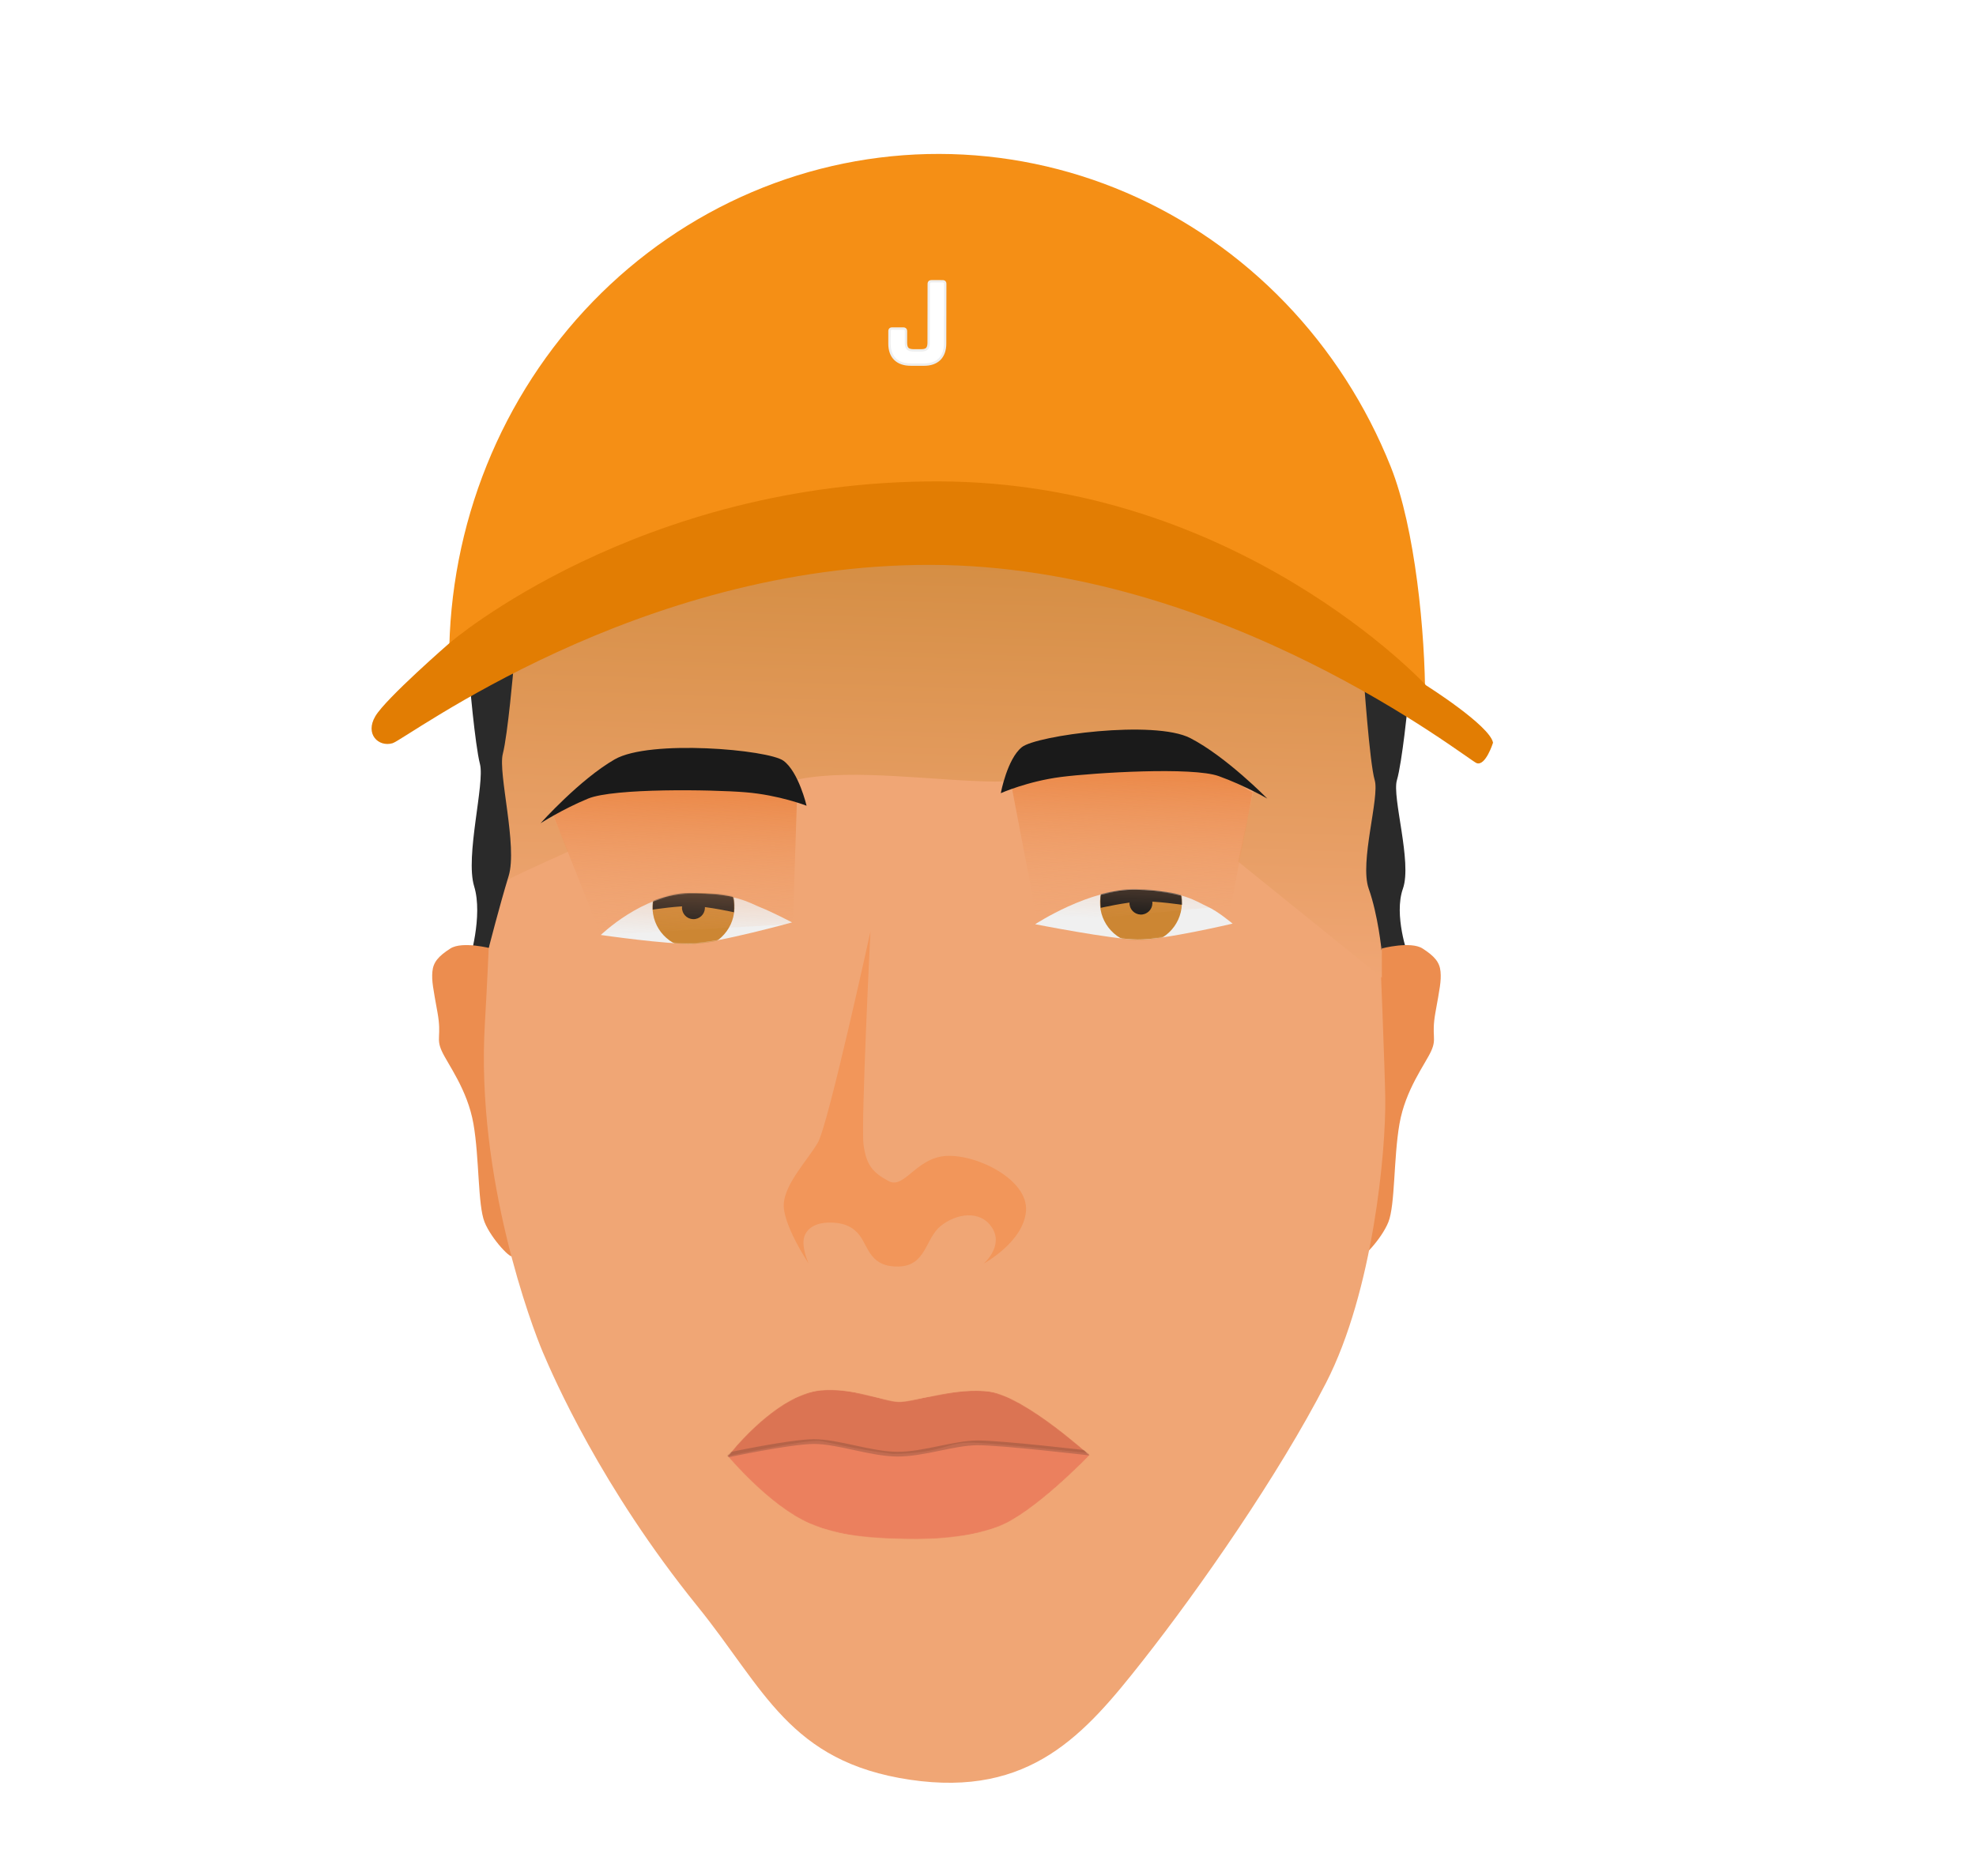<svg width="2165" height="2056" viewBox="0 0 2165 2056" fill="none" xmlns="http://www.w3.org/2000/svg">
<g filter="url(#filter0_d_50_50)">
<path d="M543.188 716.563H514.034C514.034 716.563 520.412 790.369 525.877 811.457C531.343 832.544 509.479 912.677 519.5 945.363C529.521 978.048 514.034 1027.6 514.034 1027.6L543.188 1021.28C549.262 1010.38 543.188 1010.52 543.188 1001.24L543.188 970.704C543.188 914.275 543.188 793.357 543.188 716.563Z" fill="#2A2A2A"/>
<path d="M1512.74 744.67H1542.72C1542.72 744.67 1536.16 810.251 1530.54 828.988C1524.92 847.725 1547.4 918.928 1537.1 947.971C1526.79 977.014 1542.72 1021.05 1542.72 1021.05L1512.74 1015.43C1506.49 1005.74 1512.74 1005.87 1512.74 997.625L1512.74 970.488C1512.74 920.348 1512.74 812.905 1512.74 744.67Z" fill="#2A2A2A"/>
<path d="M493.423 1013.55C506.539 1005.12 538.392 1013.55 538.392 1013.55C546.199 1122.85 561.815 1343.14 561.815 1349.89C561.815 1356.63 538.392 1332.09 530.898 1313.35C523.404 1294.61 525.275 1243.09 518.718 1205.61C512.16 1168.13 490.612 1140.41 484.054 1125.98C477.495 1111.55 484.054 1110.05 479.37 1083.82C474.685 1057.58 472.811 1049.15 473.749 1038.85C474.686 1028.54 480.307 1021.98 493.423 1013.55Z" fill="#EC8D4F"/>
<path d="M1558.65 1013.55C1545.53 1005.12 1513.68 1013.55 1513.68 1013.55C1505.87 1122.85 1490.26 1343.14 1490.26 1349.89C1490.26 1356.63 1513.68 1332.09 1521.17 1313.35C1528.67 1294.61 1526.79 1243.08 1533.35 1205.61C1539.91 1168.13 1561.46 1140.41 1568.02 1125.98C1574.57 1111.55 1568.02 1110.05 1572.7 1083.82C1577.38 1057.58 1579.26 1049.15 1578.32 1038.85C1577.38 1028.54 1571.76 1021.98 1558.65 1013.55Z" fill="#EC8D4F"/>
<path d="M624.362 497.64L543.08 732.862C543.08 732.862 541.242 926.692 531.228 1096.02C521.214 1265.35 583.199 1428.94 594.874 1456.25C606.55 1483.56 658.319 1603.54 764.418 1734.67C837.118 1824.52 864.785 1904.87 996.995 1924.48C1129.21 1944.09 1188.94 1874.19 1251.68 1794.55C1314.42 1714.92 1401.07 1590.28 1452.82 1489.64C1504.58 1389 1518.58 1235.06 1517.76 1177.58C1516.95 1120.11 1500.2 725.498 1500.2 725.498L1399.99 522.952L624.362 497.64Z" fill="#F0A675"/>
<path d="M540.578 699.568L997.874 439.814L1514.38 731.347L1514 1045.51L1356.57 918.292L1373.5 839.852C1373.5 839.852 1262.28 810.703 1240.11 801.388C1183.76 777.719 1161.14 831.292 1090.14 830.605C1024.47 829.969 935.639 816.099 875.694 827.978C791.909 844.582 726.889 808.459 669.132 831.228C662.534 833.829 606.002 867.766 606.002 867.766L622.664 907.332C622.664 907.332 577.469 927.633 563.427 934.604C548.647 941.941 540.601 946.419 540.601 946.419L540.578 699.568Z" fill="url(#paint0_linear_50_50)"/>
<path d="M953.703 994.908C953.703 994.908 943.252 1205.45 946.097 1227.98C948.941 1250.5 955.83 1258.8 973.418 1268.35C991.006 1277.9 1003.62 1242.42 1037.32 1240.82C1071.02 1239.23 1126.68 1267.07 1124.14 1301.09C1121.59 1335.11 1077.86 1358.8 1077.86 1358.8C1077.86 1358.8 1099.86 1339.78 1087.02 1319.62C1074.17 1299.46 1047.43 1303.97 1030.51 1317.78C1013.6 1331.58 1014.78 1361.23 984.68 1362.05C954.582 1362.86 951.679 1342.12 942.791 1329.27C933.903 1316.42 921.087 1314.2 911.074 1313.88C901.062 1313.55 887.385 1315.8 881.998 1327.29C876.611 1338.78 885.981 1358.82 885.981 1358.82C885.981 1358.82 856.631 1314.79 858.792 1292.43C860.954 1270.07 884.66 1245.71 896.032 1226.34C907.404 1206.97 953.703 994.908 953.703 994.908Z" fill="#F2965A"/>
<path d="M658.279 998.733C658.279 998.733 703.709 954.436 754.908 953.414C806.107 952.392 821.883 964.082 833.406 968.543C844.93 973.003 867.88 984.928 867.88 984.928C867.88 984.928 786.359 1007.4 758.503 1008.29C730.647 1009.17 658.279 998.733 658.279 998.733Z" fill="#F0F0F0"/>
<mask id="mask0_50_50" style="mask-type:alpha" maskUnits="userSpaceOnUse" x="658" y="952" width="210" height="57">
<path d="M658.243 999.832C658.243 999.832 703.722 954.054 754.923 952.945C806.125 951.835 821.889 963.887 833.408 968.48C844.928 973.072 867.865 985.359 867.865 985.359C867.865 985.359 787.257 1007.37 759.4 1008.32C731.542 1009.26 658.243 999.832 658.243 999.832Z" fill="#F0F0F0"/>
</mask>
<g mask="url(#mask0_50_50)">
<circle cx="759.806" cy="968.35" r="44.858" transform="rotate(1.869 759.806 968.35)" fill="#CC8633"/>
<circle cx="759.79" cy="968.833" r="12.56" transform="rotate(1.869 759.79 968.833)" fill="#1A1A1A"/>
<mask id="mask1_50_50" style="mask-type:alpha" maskUnits="userSpaceOnUse" x="714" y="923" width="91" height="91">
<circle cx="759.807" cy="968.35" r="44.858" transform="rotate(1.869 759.807 968.35)" fill="#CC8633"/>
</mask>
<g mask="url(#mask1_50_50)">
<path d="M715.483 951.23L805.152 954.156L804.508 973.884C804.508 973.884 775.99 967.567 759.849 967.04C743.709 966.514 714.84 970.957 714.84 970.957L715.483 951.23Z" fill="#1A1A1A"/>
</g>
</g>
<path d="M1134.18 986.941C1134.18 986.941 1194.07 947.519 1245.26 948.878C1296.45 950.237 1311.67 962.648 1322.97 967.639C1334.28 972.63 1350.47 986.28 1350.47 986.28C1350.47 986.28 1274.17 1004.27 1246.3 1003.86C1218.44 1003.45 1134.18 986.941 1134.18 986.941Z" fill="#F0F0F0"/>
<mask id="mask2_50_50" style="mask-type:alpha" maskUnits="userSpaceOnUse" x="1134" y="948" width="217" height="56">
<path d="M1134.18 986.941C1134.18 986.941 1194.07 947.519 1245.26 948.878C1296.45 950.237 1311.67 962.648 1322.97 967.639C1334.28 972.63 1350.47 986.28 1350.47 986.28C1350.47 986.28 1274.17 1004.27 1246.3 1003.86C1218.44 1003.45 1134.18 986.941 1134.18 986.941Z" fill="#F0F0F0"/>
</mask>
<g mask="url(#mask2_50_50)">
<circle cx="1250.08" cy="963.29" r="44.858" transform="rotate(1.869 1250.08 963.29)" fill="#CC8633"/>
<circle cx="1250.07" cy="963.774" r="12.56" transform="rotate(1.869 1250.07 963.774)" fill="#1A1A1A"/>
<mask id="mask3_50_50" style="mask-type:alpha" maskUnits="userSpaceOnUse" x="1205" y="918" width="90" height="91">
<circle cx="1250.08" cy="963.29" r="44.858" transform="rotate(1.869 1250.08 963.29)" fill="#CC8633"/>
</mask>
<g mask="url(#mask3_50_50)">
<path d="M1205.08 949.303L1294.73 945.967L1295.46 965.691C1295.46 965.691 1266.57 961.379 1250.44 961.979C1234.3 962.58 1205.81 969.027 1205.81 969.027L1205.08 949.303Z" fill="#1A1A1A"/>
</g>
</g>
<path d="M605.193 865.047L682.992 819.114L873.458 841.487L868.718 986.75L658.279 998.733L605.193 865.047Z" fill="url(#paint1_linear_50_50)"/>
<path d="M1107.99 833.881L1294.95 798.691L1372.51 842.514L1348.72 966.509L1137.12 986.533L1107.99 833.881Z" fill="url(#paint2_linear_50_50)"/>
<path d="M858.4 807.783C875.057 819.995 883.721 857.081 883.721 857.081C883.721 857.081 853.584 845.326 816.879 842.333C780.174 839.34 672.513 837.622 644.306 849.268C616.099 860.915 592.259 876.294 592.259 876.294C592.259 876.294 635.116 828.322 673.537 806.238C711.959 784.153 841.744 795.57 858.4 807.783Z" fill="#1A1A1A"/>
<path d="M1119.56 792.911C1103.48 805.868 1096.51 843.309 1096.51 843.309C1096.51 843.309 1126.08 830.197 1162.61 825.54C1199.14 820.883 1306.61 814.277 1335.32 824.63C1364.02 834.983 1388.54 849.264 1388.54 849.264C1388.54 849.264 1343.55 803.289 1304.16 782.972C1264.78 762.655 1135.65 779.954 1119.56 792.911Z" fill="#1A1A1A"/>
<path d="M1523.98 744.67L1494 714.689C1494 714.689 1500.56 810.25 1506.18 828.988C1511.8 847.725 1489.32 918.928 1499.62 947.971C1509.93 977.014 1513.68 1015.43 1513.68 1015.43L1522.11 966.708C1522.89 965.498 1523.5 965.202 1523.98 965.595C1523.98 967.28 1523.98 968.912 1523.98 970.488L1523.98 997.625C1523.98 1004.84 1527.33 968.343 1523.98 965.595C1523.98 913.634 1523.98 810.761 1523.98 744.67Z" fill="#2A2A2A"/>
<path d="M533.597 705.321H562.751C562.751 705.321 556.373 779.127 550.908 800.215C545.442 821.302 567.306 901.435 557.285 934.121C547.264 966.806 535.582 1012.62 535.582 1012.62L533.597 1010.04C527.523 999.141 533.597 999.281 533.597 990.003L533.597 959.462C533.597 903.033 533.597 782.115 533.597 705.321Z" fill="#2A2A2A"/>
<path d="M1561.45 741.206C1561.58 668.458 1550.6 552.863 1523.78 485.606C1496.95 418.349 1457.57 357.211 1407.89 305.684C1358.2 254.157 1299.18 213.25 1234.19 185.298C1169.2 157.346 1099.52 142.896 1029.12 142.775C958.727 142.653 888.996 156.861 823.911 184.588C758.826 212.315 699.661 253.018 649.795 304.373C599.929 355.727 560.339 416.728 533.283 483.892C506.228 551.056 492.238 623.068 492.112 695.816C492.112 695.816 641.999 587.69 743.351 554.516C844.703 521.342 928.088 510.37 1028.48 513.322C1128.87 516.275 1181.16 536.384 1276.69 571.187C1410.17 619.818 1561.45 741.206 1561.45 741.206Z" fill="#F58F15"/>
<path d="M411.259 758.953C422.957 739.235 493.041 678.349 493.041 678.349C493.041 678.349 699.695 501.069 1028.06 501.637C1356.42 502.205 1562.38 725.058 1562.38 725.058C1562.38 725.058 1632.28 769.14 1635.84 787.986C1635.84 787.986 1627.72 813.99 1617.85 810.384C1607.99 806.778 1341.01 593.689 1019.37 593.133C697.742 592.576 445.308 784.132 430.049 788.591C414.789 793.051 399.562 778.67 411.259 758.953Z" fill="#E27D03"/>
<path d="M1020.72 282.305L1032.66 282.326C1034.65 282.329 1035.65 283.279 1035.64 285.174L1035.53 350.56C1035.52 357.951 1033.47 363.681 1029.39 367.749C1025.31 371.722 1019.57 373.702 1012.18 373.689L997.963 373.664C990.477 373.652 984.7 371.652 980.632 367.664C976.564 363.677 974.537 357.941 974.55 350.455L974.573 337.093C974.576 335.103 975.573 334.11 977.563 334.113L989.645 334.134C991.635 334.138 992.629 335.134 992.625 337.124L992.603 349.633C992.598 352.665 993.21 354.846 994.44 356.175C995.765 357.409 997.896 358.029 1000.83 358.034L1009.22 358.048C1012.25 358.053 1014.39 357.441 1015.62 356.211C1016.85 354.887 1017.47 352.708 1017.48 349.676L1017.59 285.285C1017.59 283.295 1018.64 282.302 1020.72 282.305Z" fill="white"/>
<path d="M1029.39 367.749L1030.29 368.677L1030.3 368.672L1030.3 368.666L1029.39 367.749ZM980.632 367.664L979.725 368.59L980.632 367.664ZM994.44 356.175L993.489 357.055L993.522 357.09L993.557 357.123L994.44 356.175ZM1015.62 356.211L1016.53 357.129L1016.55 357.112L1016.57 357.095L1015.62 356.211ZM1020.72 283.601L1032.66 283.622L1032.66 281.03L1020.72 281.01L1020.72 283.601ZM1032.66 283.622C1033.47 283.623 1033.84 283.818 1034 283.977C1034.16 284.125 1034.35 284.44 1034.35 285.172L1036.94 285.176C1036.94 284.012 1036.63 282.905 1035.79 282.104C1034.97 281.314 1033.84 281.032 1032.66 281.03L1032.66 283.622ZM1034.35 285.172L1034.23 350.558L1036.82 350.562L1036.94 285.176L1034.35 285.172ZM1034.23 350.558C1034.22 357.707 1032.25 363.069 1028.47 366.831L1030.3 368.666C1034.69 364.293 1036.81 358.196 1036.82 350.562L1034.23 350.558ZM1028.48 366.82C1024.71 370.493 1019.34 372.406 1012.18 372.393L1012.18 374.985C1019.8 374.998 1025.9 372.95 1030.29 368.677L1028.48 366.82ZM1012.18 372.393L997.966 372.369L997.961 374.96L1012.18 374.985L1012.18 372.393ZM997.966 372.369C990.708 372.356 985.297 370.422 981.539 366.739L979.725 368.59C984.103 372.881 990.247 374.947 997.961 374.96L997.966 372.369ZM981.539 366.739C977.792 363.066 975.833 357.708 975.845 350.457L973.254 350.452C973.241 358.173 975.337 364.289 979.725 368.59L981.539 366.739ZM975.845 350.457L975.868 337.095L973.277 337.091L973.254 350.452L975.845 350.457ZM975.868 337.095C975.87 336.3 976.068 335.942 976.238 335.773C976.407 335.605 976.765 335.407 977.561 335.409L977.565 332.818C976.371 332.816 975.236 333.113 974.408 333.938C973.581 334.763 973.279 335.896 973.277 337.091L975.868 337.095ZM977.561 335.409L989.643 335.43L989.647 332.838L977.565 332.818L977.561 335.409ZM989.643 335.43C990.438 335.431 990.796 335.63 990.965 335.799C991.134 335.968 991.331 336.327 991.33 337.122L993.921 337.126C993.923 335.932 993.625 334.797 992.8 333.97C991.976 333.142 990.842 332.841 989.647 332.838L989.643 335.43ZM991.33 337.122L991.308 349.631L993.899 349.635L993.921 337.126L991.33 337.122ZM991.308 349.631C991.302 352.784 991.929 355.368 993.489 357.055L995.391 355.295C994.492 354.323 993.894 352.547 993.899 349.635L991.308 349.631ZM993.557 357.123C995.232 358.683 997.759 359.324 1000.83 359.329L1000.84 356.738C998.032 356.733 996.297 356.135 995.323 355.227L993.557 357.123ZM1000.83 359.329L1009.22 359.344L1009.22 356.753L1000.84 356.738L1000.83 359.329ZM1009.22 359.344C1012.36 359.349 1014.93 358.728 1016.53 357.129L1014.7 355.294C1013.84 356.154 1012.15 356.758 1009.22 356.753L1009.22 359.344ZM1016.57 357.095C1018.13 355.414 1018.77 352.832 1018.77 349.678L1016.18 349.674C1016.18 352.585 1015.57 354.36 1014.67 355.328L1016.57 357.095ZM1018.77 349.678L1018.89 285.287L1016.29 285.283L1016.18 349.674L1018.77 349.678ZM1018.89 285.287C1018.89 284.508 1019.09 284.157 1019.27 283.986C1019.46 283.804 1019.86 283.599 1020.72 283.601L1020.72 281.01C1019.5 281.008 1018.34 281.298 1017.48 282.109C1016.62 282.931 1016.3 284.072 1016.29 285.283L1018.89 285.287Z" fill="#EEEEEE"/>
<mask id="mask4_50_50" style="mask-type:alpha" maskUnits="userSpaceOnUse" x="796" y="1497" width="398" height="164">
<path d="M984.065 1660.51C1007.38 1661.27 1054.93 1661.92 1094.02 1647.04C1133.1 1632.16 1193.95 1568.62 1193.95 1568.62L1176.91 1555.14L988.027 1539.1L891.42 1528.77L796.748 1569.12C796.748 1569.12 842.983 1624.82 887.662 1643.9C922.559 1658.79 960.751 1659.75 984.065 1660.51Z" fill="url(#paint3_linear_50_50)"/>
<path d="M984.478 1510.26C1000.62 1510.79 1048.59 1493.8 1084.48 1499.16C1122.89 1504.9 1190.9 1566.37 1190.9 1566.37C1190.9 1566.37 1096.98 1556.12 1066.5 1555.12C1036.01 1554.13 1034.7 1566.65 978.123 1567.5C936.992 1562.57 905.069 1553.85 897.801 1553.21C881.689 1551.79 797.626 1569.69 797.626 1569.69C797.626 1569.69 848.829 1502.6 899.615 1497.62C932.923 1494.34 968.337 1509.73 984.478 1510.26Z" fill="url(#paint4_linear_50_50)"/>
</mask>
<g mask="url(#mask4_50_50)">
<path d="M984.065 1660.51C1007.38 1661.27 1054.93 1661.92 1094.02 1647.04C1133.1 1632.16 1193.95 1568.62 1193.95 1568.62L1176.91 1555.14L988.027 1539.1L891.42 1528.77L796.748 1569.12C796.748 1569.12 842.983 1624.82 887.662 1643.9C922.559 1658.79 960.751 1659.75 984.065 1660.51Z" fill="#EB805E"/>
<path d="M984.478 1510.26C1000.62 1510.79 1048.59 1493.8 1084.48 1499.16C1122.89 1504.9 1190.9 1566.37 1190.9 1566.37C1190.9 1566.37 1096.98 1556.12 1066.5 1555.12C1036.01 1554.13 1034.7 1566.65 978.123 1567.5C936.992 1562.57 905.069 1553.85 897.801 1553.21C881.689 1551.79 797.626 1569.69 797.626 1569.69C797.626 1569.69 848.829 1502.6 899.615 1497.62C932.923 1494.34 968.337 1509.73 984.478 1510.26Z" fill="#DB7453"/>
<path d="M796.761 1568.76C796.761 1568.76 864.889 1554.12 891.407 1553.9C917.926 1553.68 954.039 1567.61 983.291 1567.67C1012.54 1567.73 1044.94 1555.32 1071.46 1555.29C1097.97 1555.25 1193.59 1566.45 1193.59 1566.45" stroke="#222222" stroke-opacity="0.2" stroke-width="5.182"/>
</g>
</g>
<defs>
<filter id="filter0_d_50_50" x="316.424" y="77.995" width="1410.1" height="1966.42" filterUnits="userSpaceOnUse" color-interpolation-filters="sRGB">
<feFlood flood-opacity="0" result="BackgroundImageFix"/>
<feColorMatrix in="SourceAlpha" type="matrix" values="0 0 0 0 0 0 0 0 0 0 0 0 0 0 0 0 0 0 127 0" result="hardAlpha"/>
<feOffset dy="25.912"/>
<feGaussianBlur stdDeviation="45.345"/>
<feComposite in2="hardAlpha" operator="out"/>
<feColorMatrix type="matrix" values="0 0 0 0 0 0 0 0 0 0 0 0 0 0 0 0 0 0 0.15 0"/>
<feBlend mode="normal" in2="BackgroundImageFix" result="effect1_dropShadow_50_50"/>
<feBlend mode="normal" in="SourceGraphic" in2="effect1_dropShadow_50_50" result="shape"/>
</filter>
<linearGradient id="paint0_linear_50_50" x1="1044.95" y1="441.35" x2="1025.69" y2="1031.37" gradientUnits="userSpaceOnUse">
<stop stop-color="#CC8633"/>
<stop offset="1" stop-color="#F0A675"/>
</linearGradient>
<linearGradient id="paint1_linear_50_50" x1="766.753" y1="838.005" x2="761.398" y2="1002.1" gradientUnits="userSpaceOnUse">
<stop stop-color="#EB8847"/>
<stop offset="1" stop-color="#F0A675" stop-opacity="0"/>
</linearGradient>
<linearGradient id="paint2_linear_50_50" x1="1246.75" y1="817.764" x2="1241.4" y2="981.857" gradientUnits="userSpaceOnUse">
<stop stop-color="#EB8847"/>
<stop offset="1" stop-color="#F0A675" stop-opacity="0"/>
</linearGradient>
<linearGradient id="paint3_linear_50_50" x1="996.799" y1="1660.97" x2="994.938" y2="1542.63" gradientUnits="userSpaceOnUse">
<stop stop-color="#AE5642"/>
<stop offset="1" stop-color="#C95D45"/>
</linearGradient>
<linearGradient id="paint4_linear_50_50" x1="994.052" y1="1496.91" x2="994.266" y2="1569.11" gradientUnits="userSpaceOnUse">
<stop stop-color="#C95D45"/>
<stop offset="1" stop-color="#AE5642"/>
</linearGradient>
</defs>
</svg>

